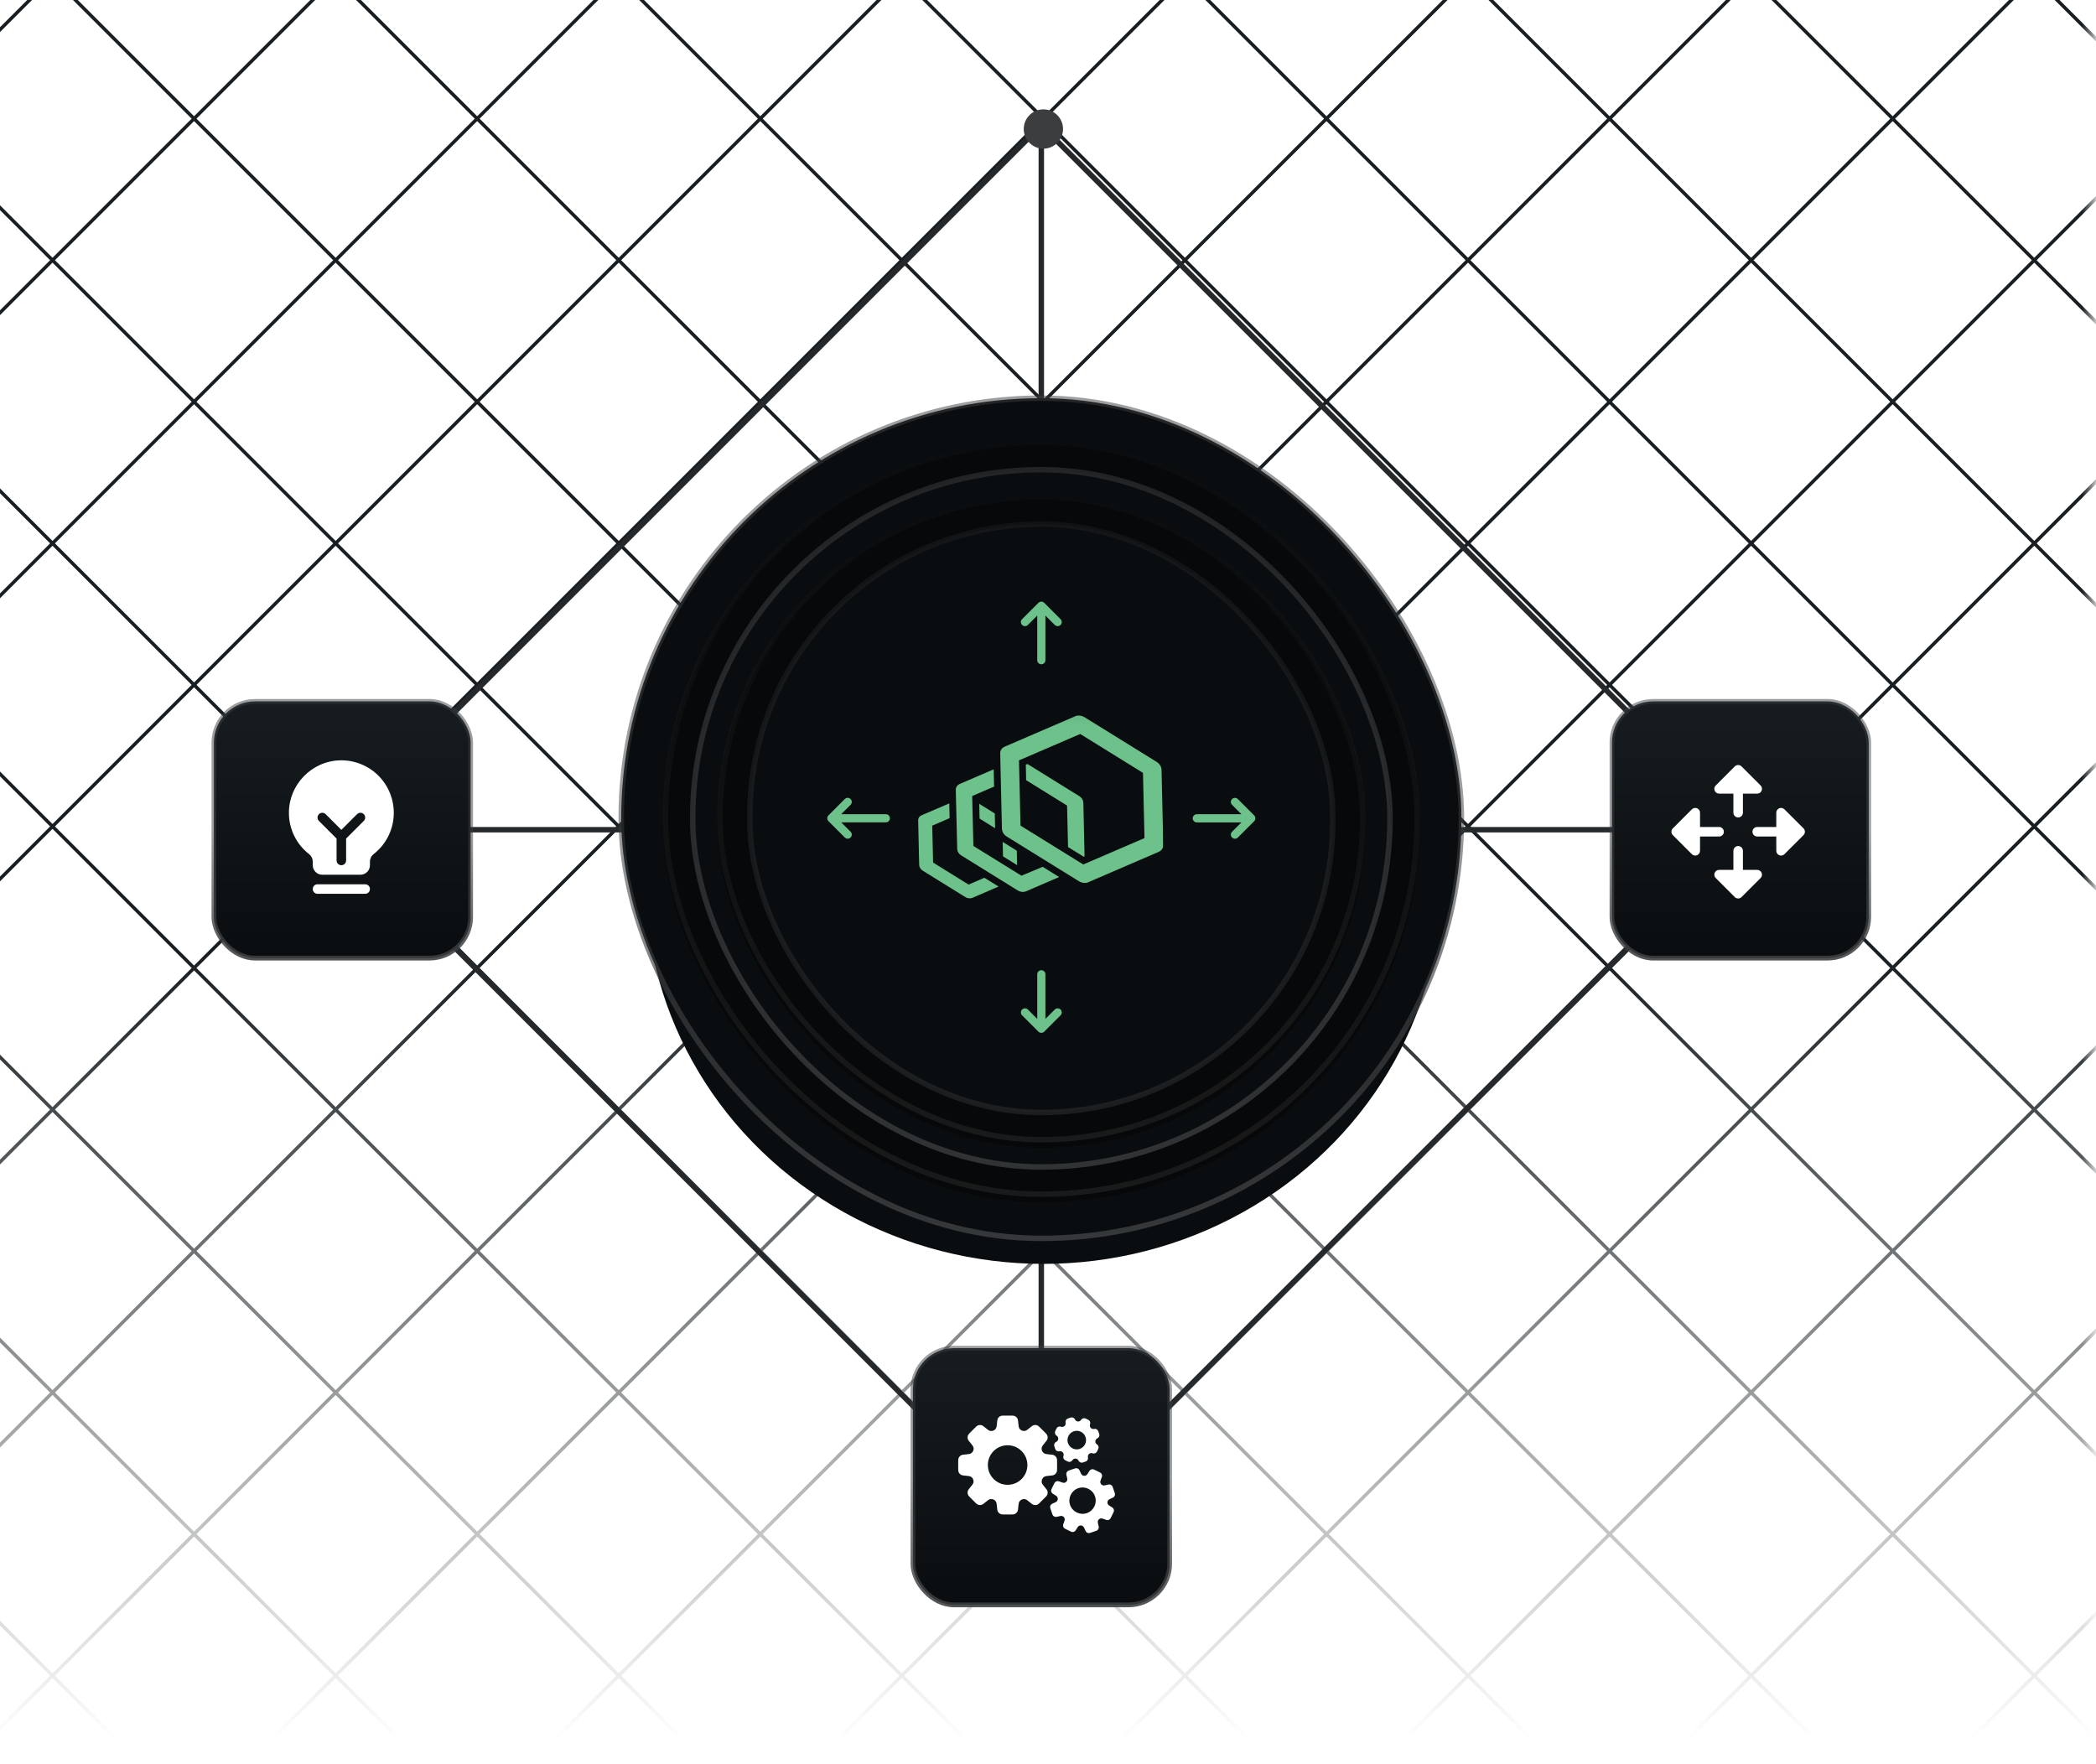 <svg width="227" height="191" viewBox="0 0 227 191" fill="none" xmlns="http://www.w3.org/2000/svg">
<mask id="mask0_8566_89547" style="mask-type:alpha" maskUnits="userSpaceOnUse" x="-2" y="-2" width="229" height="191">
<rect x="-1.293" y="-1.93" width="227.829" height="190.335" fill="url(#paint0_linear_8566_89547)"/>
</mask>
<g mask="url(#mask0_8566_89547)">
<path d="M-9.643 -17.805L21.017 12.854" stroke="#181E22" stroke-width="0.372"/>
<path d="M21.017 -17.805L-9.643 12.854" stroke="#181E22" stroke-width="0.372"/>
<path d="M21.017 -17.805L51.678 12.854" stroke="#181E22" stroke-width="0.372"/>
<path d="M51.678 -17.805L21.017 12.854" stroke="#181E22" stroke-width="0.372"/>
<path d="M51.679 -17.805L82.34 12.854" stroke="#181E22" stroke-width="0.372"/>
<path d="M82.34 -17.805L51.679 12.854" stroke="#181E22" stroke-width="0.372"/>
<path d="M82.339 -17.805L113 12.854" stroke="#181E22" stroke-width="0.372"/>
<path d="M113 -17.805L82.339 12.854" stroke="#181E22" stroke-width="0.372"/>
<path d="M113 -17.805L143.66 12.854" stroke="#181E22" stroke-width="0.372"/>
<path d="M143.66 -17.805L113 12.854" stroke="#181E22" stroke-width="0.372"/>
<path d="M143.66 -17.805L174.32 12.854" stroke="#181E22" stroke-width="0.372"/>
<path d="M174.32 -17.805L143.66 12.854" stroke="#181E22" stroke-width="0.372"/>
<path d="M174.32 -17.805L204.98 12.854" stroke="#181E22" stroke-width="0.372"/>
<path d="M204.98 -17.805L174.32 12.854" stroke="#181E22" stroke-width="0.372"/>
<path d="M204.98 -17.805L235.641 12.854" stroke="#181E22" stroke-width="0.372"/>
<path d="M235.641 -17.805L204.98 12.854" stroke="#181E22" stroke-width="0.372"/>
<path d="M-9.643 12.852L21.017 43.51" stroke="#181E22" stroke-width="0.372"/>
<path d="M21.017 12.852L-9.643 43.51" stroke="#181E22" stroke-width="0.372"/>
<path d="M21.017 12.852L51.678 43.51" stroke="#181E22" stroke-width="0.372"/>
<path d="M51.678 12.852L21.017 43.51" stroke="#181E22" stroke-width="0.372"/>
<path d="M51.679 12.852L82.34 43.51" stroke="#181E22" stroke-width="0.372"/>
<path d="M82.34 12.852L51.679 43.51" stroke="#181E22" stroke-width="0.372"/>
<path d="M82.339 12.852L113 43.51" stroke="#181E22" stroke-width="0.372"/>
<path d="M113 12.852L82.339 43.51" stroke="#181E22" stroke-width="0.372"/>
<path d="M113 12.852L143.66 43.51" stroke="#181E22" stroke-width="0.372"/>
<path d="M143.66 12.852L113 43.51" stroke="#181E22" stroke-width="0.372"/>
<path d="M143.66 12.852L174.32 43.51" stroke="#181E22" stroke-width="0.372"/>
<path d="M174.32 12.852L143.66 43.51" stroke="#181E22" stroke-width="0.372"/>
<path d="M174.32 12.852L204.98 43.51" stroke="#181E22" stroke-width="0.372"/>
<path d="M204.98 12.852L174.32 43.51" stroke="#181E22" stroke-width="0.372"/>
<path d="M204.98 12.852L235.641 43.51" stroke="#181E22" stroke-width="0.372"/>
<path d="M235.641 12.852L204.98 43.51" stroke="#181E22" stroke-width="0.372"/>
<path d="M-9.643 43.516L21.017 74.174" stroke="#181E22" stroke-width="0.372"/>
<path d="M21.017 43.516L-9.643 74.174" stroke="#181E22" stroke-width="0.372"/>
<path d="M21.017 43.516L51.678 74.174" stroke="#181E22" stroke-width="0.372"/>
<path d="M51.678 43.516L21.017 74.174" stroke="#181E22" stroke-width="0.372"/>
<path d="M51.679 43.516L82.34 74.174" stroke="#181E22" stroke-width="0.372"/>
<path d="M82.34 43.516L51.679 74.174" stroke="#181E22" stroke-width="0.372"/>
<path d="M82.339 43.516L113 74.174" stroke="#181E22" stroke-width="0.372"/>
<path d="M113 43.516L82.339 74.174" stroke="#181E22" stroke-width="0.372"/>
<path d="M113 43.516L143.66 74.174" stroke="#181E22" stroke-width="0.372"/>
<path d="M143.66 43.516L113 74.174" stroke="#181E22" stroke-width="0.372"/>
<path d="M143.66 43.516L174.32 74.174" stroke="#181E22" stroke-width="0.372"/>
<path d="M174.32 43.516L143.66 74.174" stroke="#181E22" stroke-width="0.372"/>
<path d="M174.32 43.516L204.98 74.174" stroke="#181E22" stroke-width="0.372"/>
<path d="M204.98 43.516L174.32 74.174" stroke="#181E22" stroke-width="0.372"/>
<path d="M204.98 43.516L235.641 74.174" stroke="#181E22" stroke-width="0.372"/>
<path d="M235.641 43.516L204.98 74.174" stroke="#181E22" stroke-width="0.372"/>
<path d="M-9.643 74.172L21.017 104.831" stroke="#181E22" stroke-width="0.372"/>
<path d="M21.017 74.172L-9.643 104.831" stroke="#181E22" stroke-width="0.372"/>
<path d="M21.017 74.172L51.678 104.831" stroke="#181E22" stroke-width="0.372"/>
<path d="M51.678 74.172L21.017 104.831" stroke="#181E22" stroke-width="0.372"/>
<path d="M51.679 74.172L82.34 104.831" stroke="#181E22" stroke-width="0.372"/>
<path d="M82.34 74.172L51.679 104.831" stroke="#181E22" stroke-width="0.372"/>
<path d="M82.339 74.172L113 104.831" stroke="#181E22" stroke-width="0.372"/>
<path d="M113 74.172L82.339 104.831" stroke="#181E22" stroke-width="0.372"/>
<path d="M113 74.172L143.66 104.831" stroke="#181E22" stroke-width="0.372"/>
<path d="M143.66 74.172L113 104.831" stroke="#181E22" stroke-width="0.372"/>
<path d="M143.66 74.172L174.32 104.831" stroke="#181E22" stroke-width="0.372"/>
<path d="M174.32 74.172L143.66 104.831" stroke="#181E22" stroke-width="0.372"/>
<path d="M174.32 74.172L204.98 104.831" stroke="#181E22" stroke-width="0.372"/>
<path d="M204.98 74.172L174.32 104.831" stroke="#181E22" stroke-width="0.372"/>
<path d="M204.98 74.172L235.641 104.831" stroke="#181E22" stroke-width="0.372"/>
<path d="M235.641 74.172L204.98 104.831" stroke="#181E22" stroke-width="0.372"/>
<path d="M-9.643 104.836L21.017 135.495" stroke="#181E22" stroke-width="0.372"/>
<path d="M21.017 104.836L-9.643 135.495" stroke="#181E22" stroke-width="0.372"/>
<path d="M21.017 104.836L51.678 135.495" stroke="#181E22" stroke-width="0.372"/>
<path d="M51.678 104.836L21.017 135.495" stroke="#181E22" stroke-width="0.372"/>
<path d="M51.679 104.836L82.34 135.495" stroke="#181E22" stroke-width="0.372"/>
<path d="M82.34 104.836L51.679 135.495" stroke="#181E22" stroke-width="0.372"/>
<path d="M82.339 104.836L113 135.495" stroke="#181E22" stroke-width="0.372"/>
<path d="M113 104.836L82.339 135.495" stroke="#181E22" stroke-width="0.372"/>
<path d="M113 104.836L143.66 135.495" stroke="#181E22" stroke-width="0.372"/>
<path d="M143.66 104.836L113 135.495" stroke="#181E22" stroke-width="0.372"/>
<path d="M143.66 104.836L174.32 135.495" stroke="#181E22" stroke-width="0.372"/>
<path d="M174.32 104.836L143.66 135.495" stroke="#181E22" stroke-width="0.372"/>
<path d="M174.32 104.836L204.98 135.495" stroke="#181E22" stroke-width="0.372"/>
<path d="M204.98 104.836L174.32 135.495" stroke="#181E22" stroke-width="0.372"/>
<path d="M204.98 104.836L235.641 135.495" stroke="#181E22" stroke-width="0.372"/>
<path d="M235.641 104.836L204.98 135.495" stroke="#181E22" stroke-width="0.372"/>
<path d="M-9.643 135.484L21.017 166.143" stroke="#181E22" stroke-width="0.372"/>
<path d="M21.017 135.484L-9.643 166.143" stroke="#181E22" stroke-width="0.372"/>
<path d="M21.017 135.484L51.678 166.143" stroke="#181E22" stroke-width="0.372"/>
<path d="M51.678 135.484L21.017 166.143" stroke="#181E22" stroke-width="0.372"/>
<path d="M51.679 135.484L82.34 166.143" stroke="#181E22" stroke-width="0.372"/>
<path d="M82.34 135.484L51.679 166.143" stroke="#181E22" stroke-width="0.372"/>
<path d="M82.339 135.484L113 166.143" stroke="#181E22" stroke-width="0.372"/>
<path d="M113 135.484L82.339 166.143" stroke="#181E22" stroke-width="0.372"/>
<path d="M113 135.484L143.66 166.143" stroke="#181E22" stroke-width="0.372"/>
<path d="M143.66 135.484L113 166.143" stroke="#181E22" stroke-width="0.372"/>
<path d="M143.66 135.484L174.32 166.143" stroke="#181E22" stroke-width="0.372"/>
<path d="M174.32 135.484L143.66 166.143" stroke="#181E22" stroke-width="0.372"/>
<path d="M174.32 135.484L204.98 166.143" stroke="#181E22" stroke-width="0.372"/>
<path d="M204.98 135.484L174.32 166.143" stroke="#181E22" stroke-width="0.372"/>
<path d="M204.98 135.484L235.641 166.143" stroke="#181E22" stroke-width="0.372"/>
<path d="M235.641 135.484L204.98 166.143" stroke="#181E22" stroke-width="0.372"/>
<path d="M-9.643 166.148L21.017 196.807" stroke="#181E22" stroke-width="0.372"/>
<path d="M21.017 166.148L-9.643 196.807" stroke="#181E22" stroke-width="0.372"/>
<path d="M21.017 166.148L51.678 196.807" stroke="#181E22" stroke-width="0.372"/>
<path d="M51.678 166.148L21.017 196.807" stroke="#181E22" stroke-width="0.372"/>
<path d="M51.679 166.148L82.34 196.807" stroke="#181E22" stroke-width="0.372"/>
<path d="M82.34 166.148L51.679 196.807" stroke="#181E22" stroke-width="0.372"/>
<path d="M82.339 166.148L113 196.807" stroke="#181E22" stroke-width="0.372"/>
<path d="M113 166.148L82.339 196.807" stroke="#181E22" stroke-width="0.372"/>
<path d="M113 166.148L143.66 196.807" stroke="#181E22" stroke-width="0.372"/>
<path d="M143.66 166.148L113 196.807" stroke="#181E22" stroke-width="0.372"/>
<path d="M143.66 166.148L174.32 196.807" stroke="#181E22" stroke-width="0.372"/>
<path d="M174.32 166.148L143.66 196.807" stroke="#181E22" stroke-width="0.372"/>
<path d="M174.32 166.148L204.98 196.807" stroke="#181E22" stroke-width="0.372"/>
<path d="M204.98 166.148L174.32 196.807" stroke="#181E22" stroke-width="0.372"/>
<path d="M204.98 166.148L235.641 196.807" stroke="#181E22" stroke-width="0.372"/>
<path d="M235.641 166.148L204.98 196.807" stroke="#181E22" stroke-width="0.372"/>
</g>
<path d="M112.775 13.57L189.064 89.859M112.775 13.57V166.148M112.775 13.57L74.63 51.715L36.486 89.859M189.064 89.859L112.775 166.148M189.064 89.859H36.486M112.775 166.148L36.486 89.859" stroke="#25292C" stroke-width="0.59" stroke-linecap="round"/>
<g filter="url(#filter0_f_8566_89547)">
<ellipse cx="113.003" cy="95.323" rx="43.119" ry="41.557" fill="#0A0D0F"/>
</g>
<rect x="67.279" y="43.123" width="90.995" height="90.995" rx="45.498" fill="#0A0D0F" stroke="url(#paint1_linear_8566_89547)" stroke-width="0.59"/>
<g filter="url(#filter1_i_8566_89547)">
<rect x="71.771" y="47.617" width="82.01" height="82.01" rx="41.005" fill="#060809"/>
</g>
<rect x="72.066" y="47.912" width="81.42" height="81.42" rx="40.71" stroke="url(#paint2_linear_8566_89547)" stroke-width="0.59"/>
<rect x="75.017" y="50.865" width="75.52" height="75.52" rx="37.76" fill="#0A0D0F" stroke="url(#paint3_linear_8566_89547)" stroke-width="0.59"/>
<g filter="url(#filter2_i_8566_89547)">
<rect x="77.671" y="53.516" width="70.21" height="70.21" rx="35.105" fill="#060809"/>
</g>
<rect x="77.966" y="53.811" width="69.62" height="69.62" rx="34.81" stroke="url(#paint4_linear_8566_89547)" stroke-width="0.59"/>
<rect x="81.21" y="56.764" width="63.13" height="63.72" rx="31.565" fill="#0A0D0F" stroke="url(#paint5_linear_8566_89547)" stroke-width="0.59"/>
<g clip-path="url(#clip0_8566_89547)">
<mask id="mask1_8566_89547" style="mask-type:luminance" maskUnits="userSpaceOnUse" x="96" y="77" width="33" height="35">
<path d="M96.707 77.047H128.664V111.873H96.707V77.047Z" fill="white"/>
</mask>
<g mask="url(#mask1_8566_89547)">
<path d="M107.735 88.101L106.053 87.055L106.089 88.654L107.77 89.7L107.735 88.101ZM110.157 93.698L110.122 92.134L108.652 91.217C108.628 91.205 108.605 91.182 108.593 91.17L108.628 92.746L110.157 93.698ZM104.901 95.802L101.056 93.416L100.962 89.418L102.844 88.607L102.808 87.008L99.798 88.301C99.563 88.407 99.422 88.619 99.434 88.865L99.551 93.663C99.551 93.91 99.704 94.156 99.939 94.298L104.548 97.155C104.76 97.284 105.019 97.319 105.242 97.26C105.266 97.249 105.289 97.249 105.313 97.237L108.146 96.014L106.606 95.062L104.901 95.802Z" fill="#6DC28B"/>
</g>
<mask id="mask2_8566_89547" style="mask-type:luminance" maskUnits="userSpaceOnUse" x="96" y="77" width="33" height="35">
<path d="M96.707 77.047H128.664V111.873H96.707V77.047Z" fill="white"/>
</mask>
<g mask="url(#mask2_8566_89547)">
<path d="M117.329 86.951C117.317 86.669 117.153 86.375 116.87 86.211L111.274 82.742L111.097 82.813L111.133 84.494L115.565 87.245L115.671 91.737L117.364 92.783L117.458 92.748L117.329 86.951ZM110.627 94.841L105.419 91.619L105.289 86.211L107.664 85.188L107.617 83.318L103.937 84.906C103.667 85.023 103.502 85.27 103.514 85.564L103.667 91.913C103.667 92.207 103.843 92.489 104.125 92.654L110.227 96.44C110.474 96.593 110.78 96.64 111.039 96.557C111.062 96.546 111.086 96.534 111.109 96.534L114.707 94.982L112.92 93.877L110.627 94.841Z" fill="#6DC28B"/>
</g>
<mask id="mask3_8566_89547" style="mask-type:luminance" maskUnits="userSpaceOnUse" x="96" y="77" width="33" height="35">
<path d="M96.707 77.047H128.664V111.873H96.707V77.047Z" fill="white"/>
</mask>
<g mask="url(#mask3_8566_89547)">
<path d="M125.267 82.513L117.448 77.669C117.154 77.493 116.813 77.446 116.519 77.54C116.496 77.551 116.461 77.563 116.437 77.575L108.806 80.867C108.501 80.996 108.312 81.279 108.324 81.62L108.512 89.756C108.524 90.085 108.724 90.414 109.041 90.602L116.86 95.447C117.143 95.623 117.495 95.67 117.789 95.576C117.813 95.564 117.848 95.552 117.871 95.541L125.502 92.249C125.808 92.119 125.996 91.825 125.984 91.496L125.796 83.36C125.784 83.031 125.585 82.713 125.267 82.513ZM117.319 93.624L110.523 89.415L110.358 82.349L116.99 79.491L123.786 83.701L123.95 90.767L117.319 93.624Z" fill="#6DC28B"/>
</g>
</g>
<path d="M110.694 67.056C110.611 67.139 110.564 67.252 110.564 67.369C110.564 67.487 110.611 67.599 110.694 67.682C110.777 67.765 110.89 67.812 111.007 67.812C111.124 67.812 111.237 67.765 111.32 67.682L112.335 66.667L112.334 71.499C112.334 71.617 112.381 71.729 112.464 71.812C112.547 71.895 112.66 71.942 112.777 71.942C112.894 71.942 113.007 71.895 113.09 71.812C113.173 71.729 113.219 71.617 113.219 71.499L113.219 66.667L114.234 67.682C114.317 67.765 114.43 67.812 114.547 67.812C114.664 67.812 114.777 67.765 114.86 67.682C114.943 67.599 114.99 67.487 114.99 67.369C114.99 67.252 114.943 67.139 114.86 67.056L113.09 65.286C113.049 65.245 113 65.212 112.946 65.19C112.893 65.168 112.835 65.156 112.777 65.156C112.719 65.156 112.661 65.168 112.608 65.19C112.554 65.212 112.505 65.245 112.464 65.286L110.694 67.056Z" fill="#6DC28B"/>
<path d="M114.86 109.96C114.943 109.877 114.989 109.764 114.989 109.647C114.989 109.529 114.943 109.416 114.86 109.333C114.777 109.25 114.664 109.204 114.547 109.204C114.429 109.204 114.317 109.25 114.234 109.333L113.219 110.348L113.219 105.517C113.219 105.399 113.173 105.287 113.09 105.204C113.007 105.121 112.894 105.074 112.777 105.074C112.659 105.074 112.547 105.121 112.464 105.204C112.381 105.287 112.334 105.399 112.334 105.517L112.334 110.348L111.32 109.333C111.237 109.25 111.124 109.204 111.007 109.204C110.889 109.204 110.777 109.25 110.694 109.333C110.611 109.416 110.564 109.529 110.564 109.647C110.564 109.764 110.611 109.877 110.694 109.96L112.464 111.73C112.505 111.771 112.554 111.803 112.607 111.826C112.661 111.848 112.719 111.859 112.777 111.859C112.835 111.859 112.892 111.848 112.946 111.826C113 111.803 113.049 111.771 113.09 111.73L114.86 109.96Z" fill="#6DC28B"/>
<path d="M134.059 86.54C133.976 86.457 133.863 86.41 133.746 86.41C133.628 86.41 133.516 86.457 133.433 86.54C133.35 86.623 133.303 86.736 133.303 86.853C133.303 86.971 133.35 87.083 133.433 87.166L134.448 88.181L129.616 88.181C129.498 88.181 129.386 88.227 129.303 88.31C129.22 88.393 129.173 88.506 129.173 88.623C129.173 88.74 129.22 88.853 129.303 88.936C129.386 89.019 129.498 89.066 129.616 89.066L134.448 89.066L133.433 90.08C133.35 90.163 133.303 90.276 133.303 90.393C133.303 90.511 133.35 90.623 133.433 90.706C133.516 90.789 133.628 90.836 133.746 90.836C133.863 90.836 133.976 90.789 134.059 90.706L135.829 88.936C135.87 88.895 135.902 88.846 135.925 88.793C135.947 88.739 135.958 88.681 135.958 88.623C135.958 88.565 135.947 88.507 135.925 88.454C135.902 88.4 135.87 88.351 135.829 88.31L134.059 86.54Z" fill="#6DC28B"/>
<path d="M91.493 90.702C91.576 90.785 91.689 90.832 91.806 90.832C91.924 90.832 92.036 90.785 92.119 90.702C92.202 90.619 92.249 90.506 92.249 90.389C92.249 90.272 92.202 90.159 92.119 90.076L91.104 89.061L95.936 89.061C96.053 89.061 96.166 89.015 96.249 88.932C96.332 88.849 96.379 88.736 96.379 88.619C96.379 88.502 96.332 88.389 96.249 88.306C96.166 88.223 96.053 88.177 95.936 88.177L91.104 88.177L92.119 87.162C92.202 87.079 92.249 86.966 92.249 86.849C92.249 86.732 92.202 86.619 92.119 86.536C92.036 86.453 91.924 86.406 91.806 86.406C91.689 86.406 91.576 86.453 91.493 86.536L89.723 88.306C89.682 88.347 89.649 88.396 89.627 88.45C89.605 88.503 89.593 88.561 89.593 88.619C89.593 88.677 89.605 88.735 89.627 88.788C89.649 88.842 89.682 88.891 89.723 88.932L91.493 90.702Z" fill="#6DC28B"/>
<rect x="174.579" y="75.96" width="27.805" height="27.805" rx="4.463" fill="url(#paint6_linear_8566_89547)"/>
<rect x="174.579" y="75.96" width="27.805" height="27.805" rx="4.463" stroke="url(#paint7_linear_8566_89547)" stroke-width="0.514"/>
<path d="M186.18 90.596H184.115V92.144C184.115 92.247 184.085 92.347 184.028 92.431C183.971 92.516 183.891 92.583 183.796 92.622C183.702 92.661 183.598 92.671 183.498 92.651C183.398 92.631 183.306 92.582 183.233 92.51L181.168 90.445C181.121 90.397 181.082 90.34 181.056 90.277C181.03 90.215 181.017 90.147 181.017 90.079C181.017 90.012 181.03 89.944 181.056 89.882C181.082 89.819 181.121 89.762 181.168 89.714L183.233 87.649C183.306 87.577 183.398 87.528 183.498 87.508C183.598 87.488 183.702 87.498 183.796 87.537C183.891 87.576 183.971 87.642 184.028 87.727C184.085 87.812 184.115 87.912 184.115 88.014V89.563H186.18C186.317 89.563 186.448 89.618 186.545 89.714C186.642 89.811 186.696 89.943 186.696 90.079C186.696 90.216 186.642 90.348 186.545 90.445C186.448 90.541 186.317 90.596 186.18 90.596ZM186.18 85.95H187.729V88.014C187.729 88.151 187.783 88.283 187.88 88.379C187.977 88.476 188.108 88.531 188.245 88.531C188.382 88.531 188.513 88.476 188.61 88.379C188.707 88.283 188.761 88.151 188.761 88.014V85.95H190.31C190.412 85.95 190.512 85.919 190.597 85.863C190.682 85.806 190.748 85.725 190.787 85.631C190.826 85.537 190.837 85.433 190.817 85.332C190.797 85.232 190.748 85.14 190.675 85.068L188.61 83.003C188.562 82.955 188.505 82.917 188.443 82.891C188.38 82.865 188.313 82.852 188.245 82.852C188.177 82.852 188.11 82.865 188.047 82.891C187.985 82.917 187.928 82.955 187.88 83.003L185.815 85.068C185.742 85.14 185.693 85.232 185.673 85.332C185.653 85.433 185.664 85.537 185.703 85.631C185.742 85.725 185.808 85.806 185.893 85.863C185.978 85.919 186.078 85.95 186.18 85.95ZM195.321 89.714L193.256 87.649C193.184 87.577 193.092 87.528 192.992 87.508C192.892 87.488 192.788 87.498 192.694 87.537C192.599 87.576 192.519 87.642 192.462 87.727C192.405 87.812 192.375 87.912 192.375 88.014V89.563H190.31C190.173 89.563 190.042 89.618 189.945 89.714C189.848 89.811 189.794 89.943 189.794 90.079C189.794 90.216 189.848 90.348 189.945 90.445C190.042 90.541 190.173 90.596 190.31 90.596H192.375V92.144C192.375 92.247 192.405 92.347 192.462 92.431C192.519 92.516 192.599 92.583 192.694 92.622C192.788 92.661 192.892 92.671 192.992 92.651C193.092 92.631 193.184 92.582 193.256 92.51L195.321 90.445C195.369 90.397 195.408 90.34 195.434 90.277C195.46 90.215 195.473 90.147 195.473 90.079C195.473 90.012 195.46 89.944 195.434 89.882C195.408 89.819 195.369 89.762 195.321 89.714ZM190.31 94.21H188.761V92.144C188.761 92.008 188.707 91.876 188.61 91.779C188.513 91.683 188.382 91.628 188.245 91.628C188.108 91.628 187.977 91.683 187.88 91.779C187.783 91.876 187.729 92.008 187.729 92.144V94.21H186.18C186.078 94.209 185.978 94.24 185.893 94.296C185.808 94.353 185.742 94.434 185.703 94.528C185.664 94.623 185.653 94.726 185.673 94.826C185.693 94.927 185.742 95.019 185.815 95.091L187.88 97.156C187.928 97.204 187.985 97.242 188.047 97.268C188.11 97.294 188.177 97.307 188.245 97.307C188.313 97.307 188.38 97.294 188.443 97.268C188.505 97.242 188.562 97.204 188.61 97.156L190.675 95.091C190.748 95.019 190.797 94.927 190.817 94.826C190.837 94.726 190.826 94.623 190.787 94.528C190.748 94.434 190.682 94.353 190.597 94.296C190.512 94.24 190.412 94.209 190.31 94.21Z" fill="white"/>
<rect x="98.872" y="146.007" width="27.805" height="27.805" rx="4.463" fill="url(#paint8_linear_8566_89547)"/>
<rect x="98.872" y="146.007" width="27.805" height="27.805" rx="4.463" stroke="url(#paint9_linear_8566_89547)" stroke-width="0.514"/>
<path fill-rule="evenodd" clip-rule="evenodd" d="M110.215 153.688C110.245 153.764 110.254 153.856 110.272 154.04C110.307 154.389 110.325 154.563 110.381 154.668C110.514 154.912 110.8 155.03 111.067 154.952C111.181 154.918 111.317 154.807 111.589 154.584C111.733 154.467 111.805 154.408 111.879 154.375C112.049 154.301 112.244 154.31 112.405 154.401C112.476 154.441 112.541 154.507 112.673 154.638L112.673 154.638L113.15 155.115C113.283 155.249 113.35 155.315 113.39 155.387C113.48 155.547 113.489 155.741 113.416 155.909C113.383 155.985 113.324 156.058 113.204 156.203L113.204 156.203C112.979 156.479 112.866 156.617 112.833 156.733C112.756 156.998 112.873 157.28 113.114 157.413C113.22 157.472 113.397 157.489 113.751 157.525L113.751 157.525C113.939 157.543 114.032 157.553 114.108 157.583C114.28 157.65 114.409 157.794 114.46 157.971C114.482 158.05 114.482 158.144 114.482 158.332V159.007C114.482 159.193 114.482 159.286 114.46 159.364C114.41 159.543 114.279 159.687 114.107 159.755C114.031 159.784 113.938 159.793 113.753 159.812C113.403 159.847 113.229 159.864 113.124 159.921C112.88 160.054 112.761 160.34 112.84 160.607C112.874 160.721 112.985 160.857 113.207 161.128C113.324 161.271 113.383 161.343 113.415 161.416C113.49 161.587 113.48 161.782 113.389 161.944C113.349 162.014 113.284 162.08 113.153 162.21L112.673 162.69C112.542 162.822 112.476 162.887 112.405 162.927C112.244 163.018 112.049 163.028 111.879 162.953C111.805 162.921 111.733 162.862 111.589 162.744C111.317 162.522 111.181 162.41 111.067 162.377C110.8 162.298 110.515 162.416 110.382 162.66C110.325 162.765 110.307 162.94 110.272 163.29C110.254 163.475 110.245 163.568 110.215 163.644C110.148 163.816 110.003 163.947 109.825 163.997C109.747 164.019 109.654 164.019 109.467 164.019H108.792C108.604 164.019 108.51 164.019 108.432 163.997C108.254 163.946 108.111 163.816 108.043 163.645C108.013 163.569 108.004 163.475 107.985 163.288C107.95 162.936 107.932 162.76 107.875 162.654C107.741 162.412 107.458 162.294 107.192 162.372C107.077 162.405 106.94 162.517 106.666 162.741C106.522 162.86 106.449 162.919 106.375 162.951C106.205 163.025 106.011 163.015 105.85 162.925C105.779 162.885 105.713 162.819 105.581 162.687L105.101 162.208C104.971 162.077 104.906 162.012 104.866 161.942C104.774 161.78 104.765 161.584 104.84 161.414C104.872 161.34 104.931 161.269 105.047 161.126C105.268 160.856 105.379 160.721 105.412 160.607C105.492 160.34 105.373 160.053 105.128 159.92C105.024 159.864 104.85 159.847 104.503 159.812C104.319 159.793 104.227 159.784 104.152 159.755C103.978 159.688 103.847 159.542 103.797 159.363C103.776 159.286 103.776 159.193 103.776 159.008V158.331C103.776 158.144 103.776 158.05 103.798 157.972C103.848 157.794 103.978 157.65 104.15 157.582C104.226 157.553 104.319 157.543 104.505 157.525C104.856 157.49 105.032 157.472 105.137 157.414C105.38 157.281 105.498 156.997 105.42 156.732C105.386 156.616 105.274 156.479 105.05 156.205L105.05 156.205C104.931 156.06 104.871 155.987 104.839 155.912C104.765 155.743 104.775 155.549 104.865 155.389C104.905 155.317 104.971 155.251 105.104 155.118L105.104 155.118L105.581 154.641L105.581 154.641C105.713 154.509 105.779 154.443 105.85 154.403C106.011 154.313 106.205 154.303 106.375 154.377C106.449 154.41 106.522 154.469 106.667 154.587L106.667 154.587C106.94 154.811 107.077 154.923 107.192 154.957C107.458 155.034 107.742 154.917 107.875 154.674C107.933 154.568 107.95 154.393 107.985 154.042C108.004 153.856 108.013 153.763 108.043 153.687C108.11 153.515 108.255 153.384 108.433 153.334C108.511 153.312 108.604 153.312 108.791 153.312H109.468C109.654 153.312 109.746 153.312 109.824 153.334C110.003 153.384 110.148 153.515 110.215 153.688ZM109.127 160.806C110.31 160.806 111.268 159.847 111.268 158.665C111.268 157.482 110.31 156.523 109.127 156.523C107.944 156.523 106.986 157.482 106.986 158.665C106.986 159.847 107.944 160.806 109.127 160.806Z" fill="white"/>
<path fill-rule="evenodd" clip-rule="evenodd" d="M116.855 159.149C116.89 159.19 116.916 159.246 116.967 159.358C117.064 159.57 117.112 159.676 117.171 159.73C117.307 159.856 117.513 159.869 117.665 159.761C117.729 159.715 117.791 159.616 117.915 159.417L117.915 159.417C117.981 159.31 118.014 159.257 118.054 159.22C118.145 159.137 118.27 159.101 118.391 159.124C118.444 159.133 118.5 159.161 118.612 159.216L119.014 159.413C119.128 159.469 119.185 159.497 119.226 159.534C119.316 159.616 119.364 159.735 119.354 159.856C119.35 159.911 119.328 159.971 119.283 160.091L119.283 160.091C119.2 160.314 119.158 160.426 119.162 160.506C119.171 160.69 119.306 160.843 119.487 160.875C119.566 160.889 119.681 160.862 119.912 160.808C120.034 160.779 120.095 160.765 120.149 160.768C120.272 160.773 120.385 160.836 120.455 160.937C120.486 160.982 120.506 161.041 120.546 161.16L120.693 161.588C120.732 161.703 120.752 161.761 120.755 161.814C120.763 161.938 120.711 162.059 120.615 162.14C120.574 162.173 120.519 162.199 120.408 162.249C120.199 162.345 120.095 162.393 120.042 162.45C119.914 162.587 119.9 162.795 120.01 162.948C120.056 163.011 120.153 163.071 120.348 163.192C120.451 163.256 120.502 163.288 120.538 163.327C120.623 163.419 120.659 163.546 120.636 163.669C120.626 163.721 120.599 163.775 120.546 163.884L120.346 164.291C120.291 164.403 120.264 164.459 120.228 164.499C120.145 164.591 120.025 164.639 119.902 164.629C119.848 164.624 119.79 164.603 119.673 164.559C119.453 164.477 119.342 164.436 119.263 164.44C119.078 164.448 118.924 164.584 118.893 164.766C118.879 164.844 118.906 164.96 118.96 165.19C118.989 165.314 119.003 165.376 119 165.431C118.995 165.553 118.932 165.665 118.832 165.735C118.787 165.766 118.727 165.787 118.608 165.828L118.184 165.972C118.065 166.013 118.006 166.033 117.952 166.036C117.829 166.043 117.71 165.992 117.631 165.898C117.595 165.857 117.569 165.799 117.517 165.685L117.517 165.685C117.419 165.471 117.37 165.363 117.311 165.31C117.175 165.184 116.969 165.171 116.818 165.278C116.753 165.324 116.691 165.424 116.568 165.623C116.503 165.728 116.47 165.78 116.43 165.817C116.339 165.9 116.214 165.936 116.092 165.914C116.039 165.904 115.984 165.877 115.873 165.822L115.873 165.822L115.465 165.622L115.465 165.622C115.356 165.568 115.301 165.542 115.261 165.506C115.168 165.424 115.119 165.301 115.13 165.177C115.135 165.124 115.156 165.067 115.198 164.953L115.198 164.953C115.279 164.737 115.319 164.629 115.316 164.551C115.309 164.364 115.172 164.208 114.987 164.177C114.91 164.165 114.797 164.191 114.571 164.244C114.45 164.272 114.39 164.286 114.336 164.284C114.212 164.279 114.098 164.215 114.028 164.113C113.998 164.069 113.978 164.01 113.938 163.894L113.793 163.469C113.752 163.349 113.731 163.289 113.728 163.233C113.722 163.112 113.773 162.994 113.865 162.915C113.907 162.879 113.965 162.853 114.081 162.8C114.299 162.7 114.408 162.65 114.463 162.589C114.585 162.454 114.597 162.252 114.494 162.102C114.447 162.035 114.345 161.972 114.141 161.845C114.033 161.778 113.978 161.744 113.941 161.703C113.86 161.613 113.824 161.49 113.846 161.37C113.855 161.316 113.884 161.258 113.94 161.144L114.137 160.742L114.137 160.742C114.192 160.631 114.219 160.575 114.255 160.535C114.337 160.443 114.458 160.395 114.581 160.405C114.635 160.409 114.693 160.431 114.811 160.475C115.029 160.556 115.138 160.597 115.217 160.594C115.404 160.587 115.559 160.45 115.59 160.266C115.603 160.188 115.577 160.075 115.524 159.85L115.524 159.85C115.496 159.731 115.482 159.671 115.484 159.618C115.489 159.493 115.553 159.379 115.656 159.309C115.7 159.279 115.758 159.259 115.874 159.219L116.303 159.072C116.42 159.033 116.478 159.013 116.532 159.009C116.656 159.002 116.775 159.054 116.855 159.149ZM117.703 163.873C118.449 163.618 118.847 162.806 118.592 162.06C118.337 161.314 117.526 160.916 116.78 161.171C116.034 161.426 115.636 162.237 115.891 162.983C116.145 163.729 116.957 164.127 117.703 163.873Z" fill="white"/>
<path fill-rule="evenodd" clip-rule="evenodd" d="M115.952 153.525C116.137 153.462 116.34 153.549 116.421 153.727C116.548 154.003 116.93 154.028 117.091 153.77C117.194 153.604 117.406 153.543 117.581 153.629L117.865 153.769C118.041 153.855 118.123 154.063 118.054 154.247C117.948 154.532 118.201 154.823 118.497 154.754C118.688 154.709 118.881 154.816 118.944 155.002L119.048 155.306C119.111 155.489 119.024 155.689 118.848 155.77C118.575 155.894 118.551 156.273 118.806 156.431C118.97 156.533 119.03 156.743 118.945 156.916L118.803 157.205C118.717 157.381 118.512 157.462 118.329 157.394C118.045 157.288 117.757 157.543 117.826 157.839C117.871 158.03 117.764 158.224 117.578 158.287L117.278 158.39C117.093 158.453 116.891 158.366 116.809 158.188C116.683 157.913 116.301 157.889 116.141 158.146C116.037 158.312 115.825 158.374 115.65 158.287L115.362 158.146C115.188 158.061 115.107 157.857 115.174 157.675C115.28 157.393 115.025 157.108 114.732 157.176C114.542 157.221 114.348 157.114 114.285 156.929L114.183 156.632C114.119 156.445 114.207 156.24 114.387 156.158C114.666 156.03 114.69 155.643 114.43 155.481C114.262 155.377 114.2 155.162 114.287 154.985L114.425 154.703C114.512 154.527 114.717 154.446 114.9 154.514C115.184 154.62 115.472 154.368 115.404 154.073C115.359 153.883 115.466 153.691 115.65 153.628L115.952 153.525ZM116.941 156.915C117.467 156.736 117.747 156.163 117.568 155.637C117.388 155.111 116.816 154.831 116.29 155.01C115.764 155.19 115.483 155.762 115.663 156.288C115.842 156.814 116.415 157.095 116.941 156.915Z" fill="white"/>
<rect x="23.167" y="75.96" width="27.805" height="27.805" rx="4.463" fill="url(#paint10_linear_8566_89547)"/>
<rect x="23.167" y="75.96" width="27.805" height="27.805" rx="4.463" stroke="url(#paint11_linear_8566_89547)" stroke-width="0.514"/>
<path d="M40.066 96.284C40.066 96.421 40.012 96.552 39.915 96.649C39.818 96.746 39.687 96.8 39.55 96.8H34.387C34.25 96.8 34.119 96.746 34.022 96.649C33.925 96.552 33.871 96.421 33.871 96.284C33.871 96.147 33.925 96.016 34.022 95.919C34.119 95.822 34.25 95.768 34.387 95.768H39.55C39.687 95.768 39.818 95.822 39.915 95.919C40.012 96.016 40.066 96.147 40.066 96.284ZM42.647 88.024C42.65 88.885 42.455 89.734 42.079 90.508C41.703 91.283 41.155 91.96 40.477 92.49C40.35 92.588 40.247 92.712 40.176 92.856C40.105 92.999 40.067 93.156 40.066 93.316V93.703C40.066 93.977 39.957 94.239 39.764 94.433C39.57 94.627 39.307 94.735 39.034 94.735H34.904C34.63 94.735 34.367 94.627 34.173 94.433C33.98 94.239 33.871 93.977 33.871 93.703V93.316C33.871 93.158 33.835 93.002 33.765 92.861C33.695 92.719 33.594 92.595 33.469 92.499C32.793 91.972 32.245 91.298 31.867 90.528C31.49 89.759 31.292 88.913 31.29 88.056C31.273 84.98 33.759 82.419 36.832 82.345C37.589 82.327 38.342 82.461 39.047 82.738C39.752 83.015 40.394 83.43 40.936 83.96C41.478 84.489 41.908 85.121 42.202 85.819C42.496 86.517 42.648 87.267 42.647 88.024ZM39.399 88.175C39.351 88.127 39.294 88.089 39.231 88.063C39.169 88.037 39.101 88.024 39.034 88.024C38.966 88.024 38.898 88.037 38.836 88.063C38.773 88.089 38.716 88.127 38.668 88.175L36.969 89.876L35.269 88.175C35.172 88.078 35.041 88.024 34.904 88.024C34.767 88.024 34.635 88.078 34.538 88.175C34.441 88.272 34.387 88.403 34.387 88.54C34.387 88.677 34.441 88.809 34.538 88.906L36.452 90.819V93.187C36.452 93.324 36.507 93.455 36.603 93.552C36.7 93.648 36.832 93.703 36.969 93.703C37.105 93.703 37.237 93.648 37.334 93.552C37.43 93.455 37.485 93.324 37.485 93.187V90.819L39.399 88.906C39.447 88.858 39.485 88.801 39.511 88.738C39.537 88.675 39.55 88.608 39.55 88.54C39.55 88.473 39.537 88.405 39.511 88.343C39.485 88.28 39.447 88.223 39.399 88.175Z" fill="white"/>
<ellipse cx="113" cy="13.971" rx="2.128" ry="2.128" fill="#3B3D3F"/>
<defs>
<filter id="filter0_f_8566_89547" x="66.344" y="50.226" width="93.318" height="90.195" filterUnits="userSpaceOnUse" color-interpolation-filters="sRGB">
<feFlood flood-opacity="0" result="BackgroundImageFix"/>
<feBlend mode="normal" in="SourceGraphic" in2="BackgroundImageFix" result="shape"/>
<feGaussianBlur stdDeviation="1.77" result="effect1_foregroundBlur_8566_89547"/>
</filter>
<filter id="filter1_i_8566_89547" x="71.771" y="47.617" width="82.01" height="82.6" filterUnits="userSpaceOnUse" color-interpolation-filters="sRGB">
<feFlood flood-opacity="0" result="BackgroundImageFix"/>
<feBlend mode="normal" in="SourceGraphic" in2="BackgroundImageFix" result="shape"/>
<feColorMatrix in="SourceAlpha" type="matrix" values="0 0 0 0 0 0 0 0 0 0 0 0 0 0 0 0 0 0 127 0" result="hardAlpha"/>
<feOffset dy="0.59"/>
<feGaussianBlur stdDeviation="0.59"/>
<feComposite in2="hardAlpha" operator="arithmetic" k2="-1" k3="1"/>
<feColorMatrix type="matrix" values="0 0 0 0 0 0 0 0 0 0 0 0 0 0 0 0 0 0 1 0"/>
<feBlend mode="normal" in2="shape" result="effect1_innerShadow_8566_89547"/>
</filter>
<filter id="filter2_i_8566_89547" x="77.671" y="53.516" width="70.21" height="70.8" filterUnits="userSpaceOnUse" color-interpolation-filters="sRGB">
<feFlood flood-opacity="0" result="BackgroundImageFix"/>
<feBlend mode="normal" in="SourceGraphic" in2="BackgroundImageFix" result="shape"/>
<feColorMatrix in="SourceAlpha" type="matrix" values="0 0 0 0 0 0 0 0 0 0 0 0 0 0 0 0 0 0 127 0" result="hardAlpha"/>
<feOffset dy="0.59"/>
<feGaussianBlur stdDeviation="0.59"/>
<feComposite in2="hardAlpha" operator="arithmetic" k2="-1" k3="1"/>
<feColorMatrix type="matrix" values="0 0 0 0 0 0 0 0 0 0 0 0 0 0 0 0 0 0 1 0"/>
<feBlend mode="normal" in2="shape" result="effect1_innerShadow_8566_89547"/>
</filter>
<linearGradient id="paint0_linear_8566_89547" x1="112.621" y1="-1.93" x2="112.621" y2="188.405" gradientUnits="userSpaceOnUse">
<stop offset="0.554" stop-color="#737373"/>
<stop offset="1" stop-color="#737373" stop-opacity="0"/>
</linearGradient>
<linearGradient id="paint1_linear_8566_89547" x1="112.776" y1="88.59" x2="112.776" y2="134.413" gradientUnits="userSpaceOnUse">
<stop stop-color="#3B3D3F" stop-opacity="0.5"/>
<stop offset="1" stop-color="#3B3D3F" stop-opacity="0.89"/>
</linearGradient>
<linearGradient id="paint2_linear_8566_89547" x1="112.764" y1="47.229" x2="112.796" y2="129.627" gradientUnits="userSpaceOnUse">
<stop stop-color="#1E1E1F" stop-opacity="0"/>
<stop offset="1" stop-color="#1E1E1F" stop-opacity="0.8"/>
</linearGradient>
<linearGradient id="paint3_linear_8566_89547" x1="112.777" y1="50.57" x2="112.777" y2="126.68" gradientUnits="userSpaceOnUse">
<stop stop-color="#3B3D3F" stop-opacity="0.5"/>
<stop offset="1" stop-color="#3B3D3F" stop-opacity="0.8"/>
</linearGradient>
<linearGradient id="paint4_linear_8566_89547" x1="112.766" y1="53.183" x2="112.794" y2="123.726" gradientUnits="userSpaceOnUse">
<stop stop-color="#1E1E1F" stop-opacity="0"/>
<stop offset="1" stop-color="#1E1E1F" stop-opacity="0.8"/>
</linearGradient>
<linearGradient id="paint5_linear_8566_89547" x1="112.776" y1="56.469" x2="112.776" y2="120.779" gradientUnits="userSpaceOnUse">
<stop stop-color="#3B3D3F" stop-opacity="0.2"/>
<stop offset="1" stop-color="#3B3D3F" stop-opacity="0.4"/>
</linearGradient>
<linearGradient id="paint6_linear_8566_89547" x1="188.482" y1="75.703" x2="188.482" y2="104.023" gradientUnits="userSpaceOnUse">
<stop stop-color="#161C20"/>
<stop offset="1" stop-color="#0A0D0F"/>
</linearGradient>
<linearGradient id="paint7_linear_8566_89547" x1="188.482" y1="89.854" x2="188.482" y2="104.023" gradientUnits="userSpaceOnUse">
<stop stop-color="#3B3D3F" stop-opacity="0.5"/>
<stop offset="1" stop-color="#3B3D3F" stop-opacity="0.89"/>
</linearGradient>
<linearGradient id="paint8_linear_8566_89547" x1="112.775" y1="145.75" x2="112.775" y2="174.07" gradientUnits="userSpaceOnUse">
<stop stop-color="#161C20"/>
<stop offset="1" stop-color="#0A0D0F"/>
</linearGradient>
<linearGradient id="paint9_linear_8566_89547" x1="112.775" y1="159.901" x2="112.775" y2="174.07" gradientUnits="userSpaceOnUse">
<stop stop-color="#3B3D3F" stop-opacity="0.5"/>
<stop offset="1" stop-color="#3B3D3F" stop-opacity="0.89"/>
</linearGradient>
<linearGradient id="paint10_linear_8566_89547" x1="37.07" y1="75.703" x2="37.07" y2="104.023" gradientUnits="userSpaceOnUse">
<stop stop-color="#161C20"/>
<stop offset="1" stop-color="#0A0D0F"/>
</linearGradient>
<linearGradient id="paint11_linear_8566_89547" x1="37.07" y1="89.854" x2="37.07" y2="104.023" gradientUnits="userSpaceOnUse">
<stop stop-color="#3B3D3F" stop-opacity="0.5"/>
<stop offset="1" stop-color="#3B3D3F" stop-opacity="0.89"/>
</linearGradient>
<clipPath id="clip0_8566_89547">
<rect width="26.55" height="26.55" fill="white" transform="translate(99.433 74.102)"/>
</clipPath>
</defs>
</svg>
